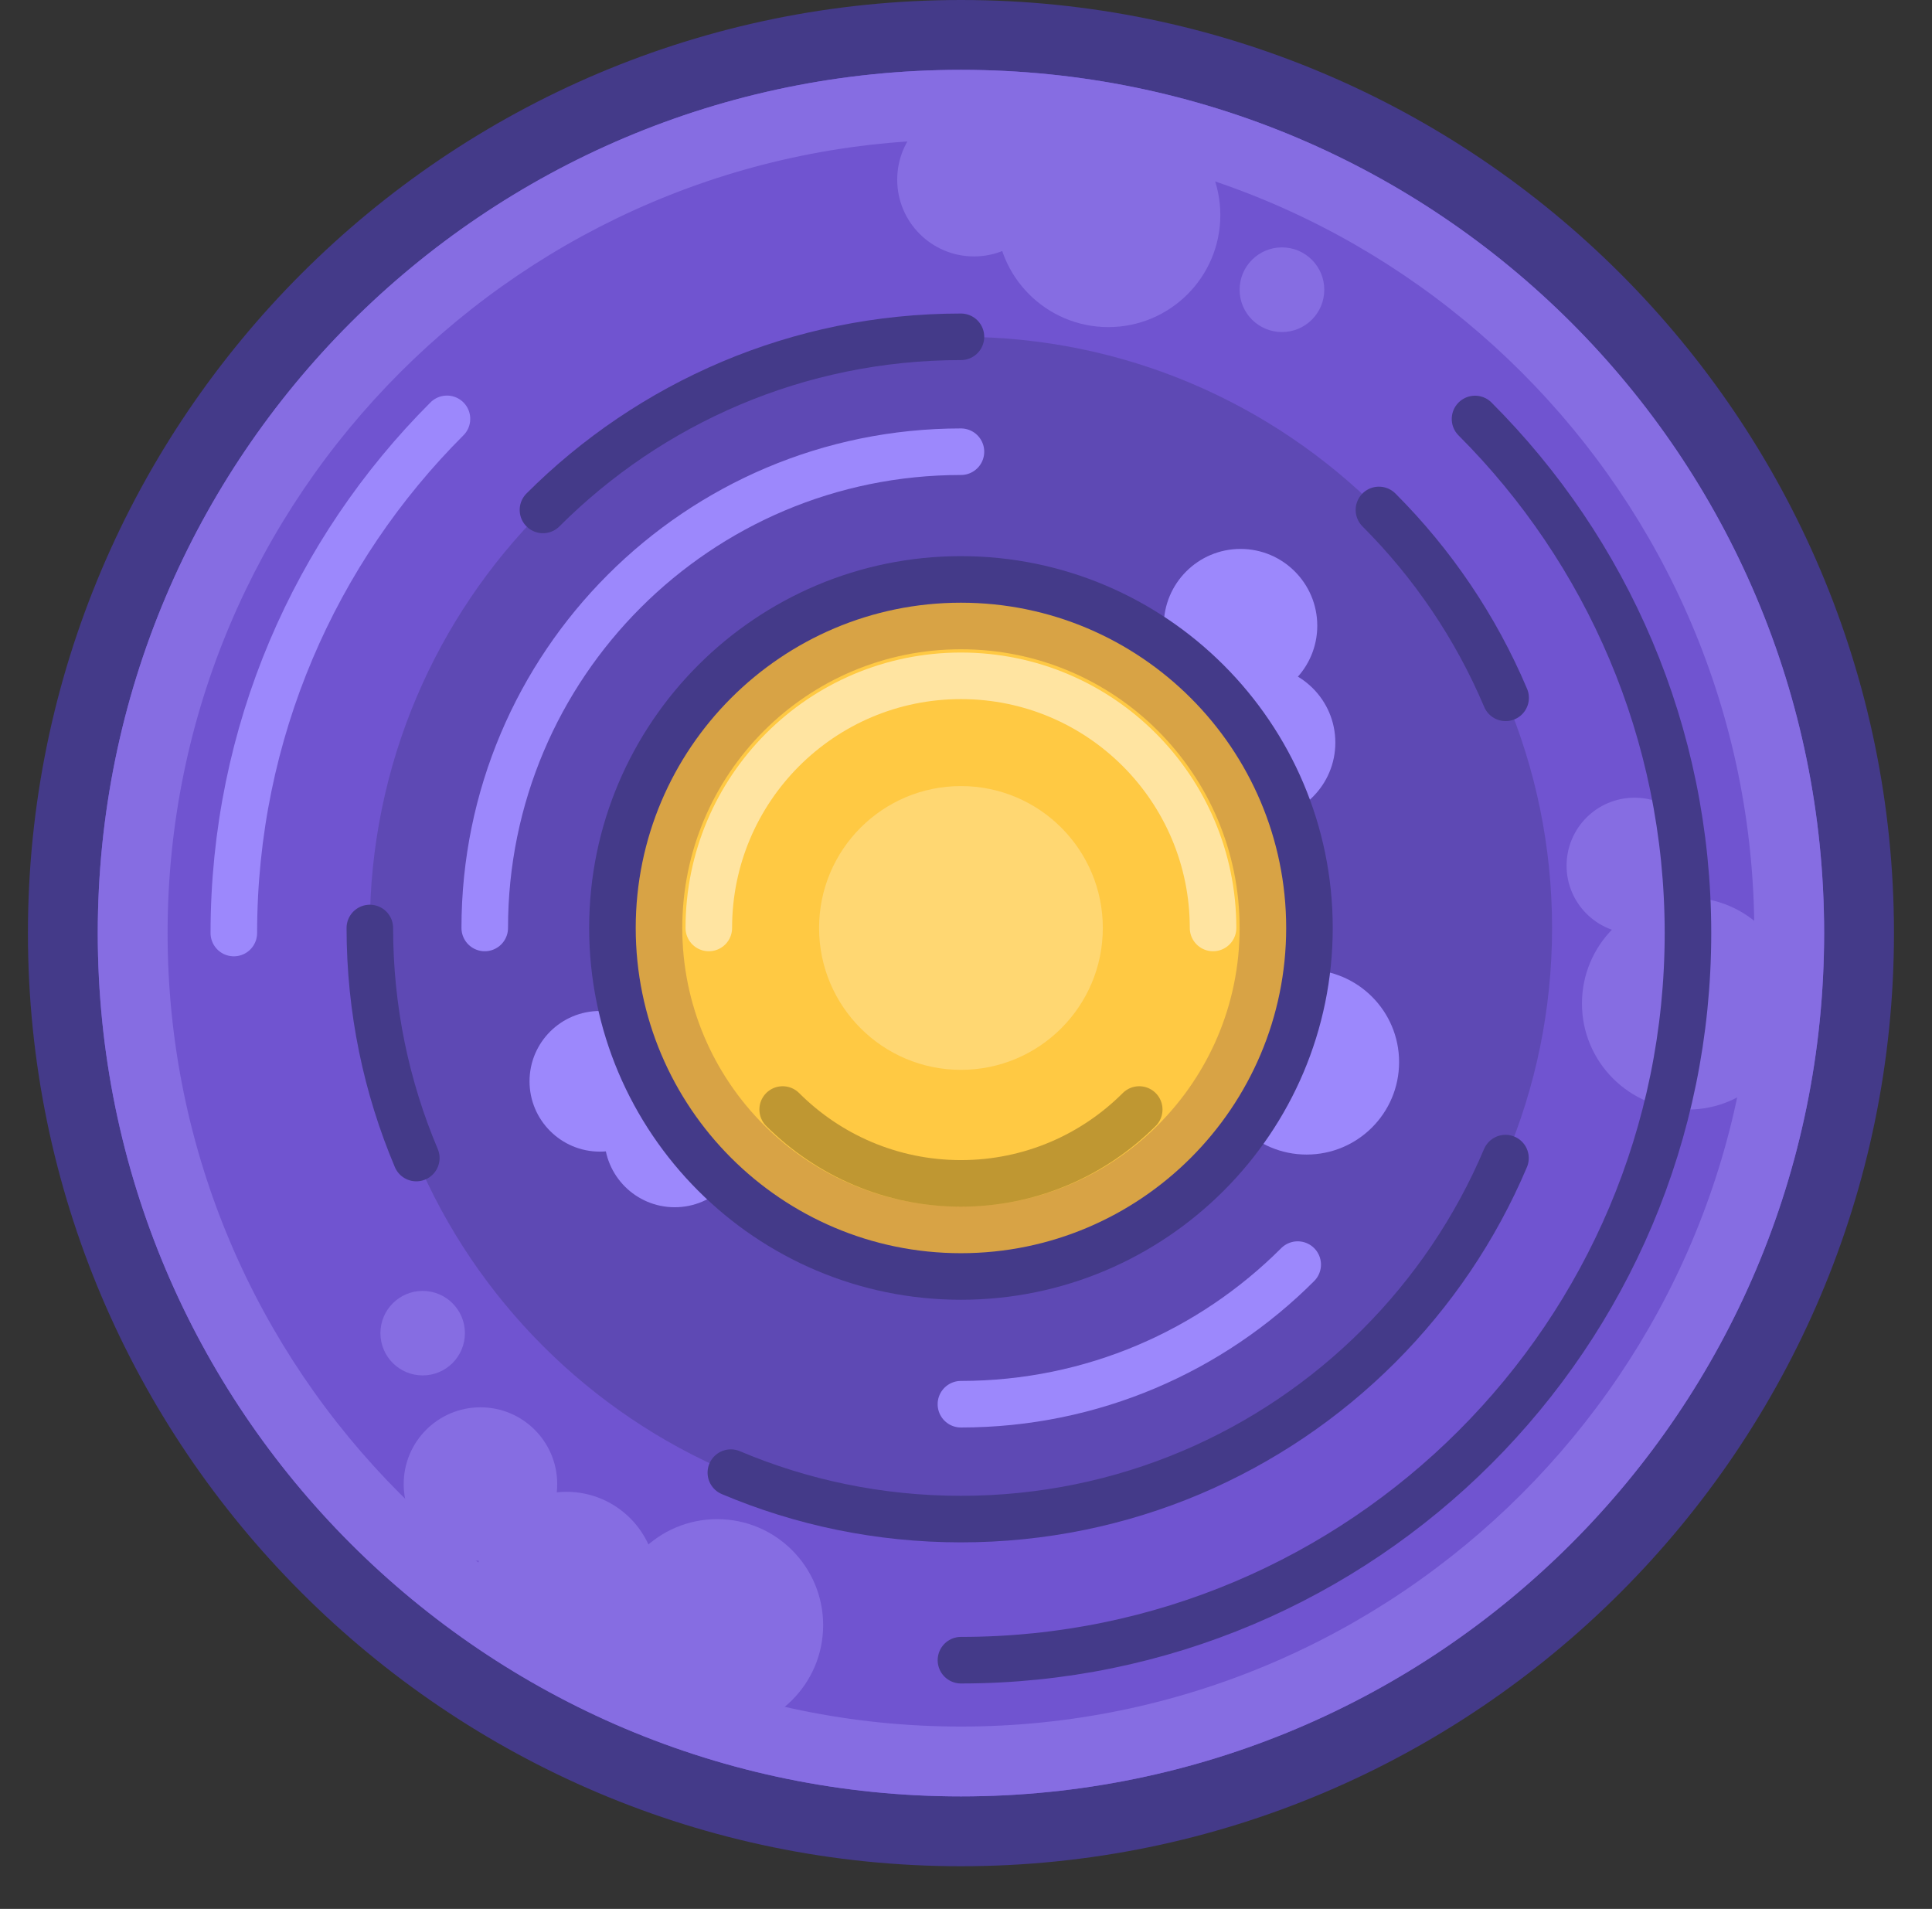 <?xml version="1.0" encoding="UTF-8" standalone="no"?>
<!DOCTYPE svg PUBLIC "-//W3C//DTD SVG 1.1//EN" "http://www.w3.org/Graphics/SVG/1.1/DTD/svg11.dtd">
<svg width="100%" height="100%" viewBox="0 0 83 82" version="1.1" xmlns="http://www.w3.org/2000/svg" xmlns:xlink="http://www.w3.org/1999/xlink" xml:space="preserve" xmlns:serif="http://www.serif.com/" style="fill-rule:evenodd;clip-rule:evenodd;stroke-linecap:round;stroke-miterlimit:10;">
    <rect x="0" y="0" width="83" height="82" fill="#333333" stroke="none"/>
    <g transform="matrix(1,0,0,1,-421.467,-243.767)">
        <g transform="matrix(1,0,0,1,393.958,0)">
            <g transform="matrix(1,0,0,1,68.792,245.267)">
                <path d="M0,77.167C-21.275,77.167 -38.583,59.858 -38.583,38.583C-38.583,17.309 -21.275,0 0,0C21.275,0 38.583,17.309 38.583,38.583C38.583,59.858 21.275,77.167 0,77.167" style="fill:rgb(112,84,208);fill-rule:nonzero;"/>
            </g>
        </g>
        <g transform="matrix(1,0,0,1,393.958,0)">
            <g transform="matrix(1,0,0,1,68.792,323.934)">
                <path d="M0,-80.167C-22.102,-80.167 -40.083,-62.186 -40.083,-40.084C-40.083,-17.981 -22.102,0 0,0C22.102,0 40.083,-17.981 40.083,-40.084C40.083,-62.186 22.102,-80.167 0,-80.167M0,-77.167C20.48,-77.167 37.083,-60.564 37.083,-40.084C37.083,-19.604 20.48,-3 0,-3C-20.48,-3 -37.083,-19.604 -37.083,-40.084C-37.083,-60.564 -20.48,-77.167 0,-77.167" style="fill:rgb(68,58,137);fill-rule:nonzero;"/>
            </g>
        </g>
        <g transform="matrix(1,0,0,1,393.958,0)">
            <g transform="matrix(1,0,0,1,68.792,248.267)">
                <path d="M0,71.167C-19.621,71.167 -35.583,55.204 -35.583,35.583C-35.583,15.963 -19.621,0 0,0C19.621,0 35.583,15.963 35.583,35.583C35.583,55.204 19.621,71.167 0,71.167" style="fill:rgb(112,84,208);fill-rule:nonzero;"/>
            </g>
        </g>
        <g transform="matrix(1,0,0,1,393.958,0)">
            <g transform="matrix(1,0,0,1,68.792,320.934)">
                <path d="M0,-74.167C-20.48,-74.167 -37.083,-57.564 -37.083,-37.084C-37.083,-16.604 -20.48,0 0,0C20.48,0 37.083,-16.604 37.083,-37.084C37.083,-57.564 20.48,-74.167 0,-74.167M0,-71.167C18.793,-71.167 34.083,-55.877 34.083,-37.084C34.083,-18.29 18.793,-3 0,-3C-18.793,-3 -34.083,-18.29 -34.083,-37.084C-34.083,-55.877 -18.793,-71.167 0,-71.167" style="fill:rgb(134,109,226);fill-rule:nonzero;"/>
            </g>
        </g>
        <g transform="matrix(1,0,0,1,393.958,0)">
            <g transform="matrix(0,-1,-1,0,100.025,282.322)">
                <path d="M-4.554,-4.553C-7.068,-4.553 -9.107,-2.514 -9.107,0C-9.107,2.515 -7.068,4.554 -4.554,4.554C-2.039,4.554 0,2.515 0,0C0,-2.514 -2.039,-4.553 -4.554,-4.553" style="fill:rgb(134,109,226);fill-rule:nonzero;"/>
            </g>
        </g>
        <g transform="matrix(1,0,0,1,393.958,0)">
            <g transform="matrix(0,-1,-1,0,97.729,278.033)">
                <path d="M-2.919,-2.919C-4.531,-2.919 -5.838,-1.612 -5.838,-0C-5.838,1.612 -4.531,2.919 -2.919,2.919C-1.307,2.919 -0,1.612 -0,-0C-0,-1.612 -1.307,-2.919 -2.919,-2.919" style="fill:rgb(134,109,226);fill-rule:nonzero;"/>
            </g>
        </g>
        <g transform="matrix(1,0,0,1,393.958,0)">
            <g transform="matrix(0.383,-0.924,-0.924,-0.383,50.584,281.259)">
                <path d="M-7.378,11.043C0.589,14.343 9.142,14.101 16.526,11.042" style="fill:rgb(112,84,208);fill-rule:nonzero;stroke:rgb(156,136,252);stroke-width:2px;"/>
            </g>
        </g>
        <g transform="matrix(1,0,0,1,393.958,0)">
            <g transform="matrix(1,0,0,1,90.877,315.083)">
                <path d="M0,-53.318C5.652,-47.666 9.148,-39.857 9.148,-31.233C9.148,-22.608 5.652,-14.799 0,-9.148C-5.652,-3.496 -13.46,0 -22.085,0" style="fill:none;fill-rule:nonzero;stroke:rgb(68,58,137);stroke-width:2px;"/>
            </g>
        </g>
        <g transform="matrix(1,0,0,1,393.958,0)">
            <g opacity="0.4">
                <g transform="matrix(0,-1,-1,0,68.792,258.235)">
                    <path d="M-25.395,-25.395C-39.42,-25.395 -50.79,-14.025 -50.79,0C-50.79,14.024 -39.42,25.395 -25.395,25.395C-11.37,25.395 0,14.024 0,0C0,-14.025 -11.37,-25.395 -25.395,-25.395" style="fill:rgb(68,58,137);fill-rule:nonzero;"/>
                </g>
            </g>
        </g>
        <g transform="matrix(1,0,0,1,393.958,0)">
            <g transform="matrix(0,-1,-1,0,75.123,248.194)">
                <path d="M-4.812,-4.812C-7.469,-4.812 -9.624,-2.658 -9.624,0C-9.624,2.657 -7.469,4.812 -4.812,4.812C-2.155,4.812 0,2.657 0,0C0,-2.658 -2.155,-4.812 -4.812,-4.812" style="fill:rgb(134,109,226);fill-rule:nonzero;"/>
            </g>
        </g>
        <g transform="matrix(1,0,0,1,393.958,0)">
            <g transform="matrix(0,-1,-1,0,82.583,254.394)">
                <path d="M-1.819,-1.818C-2.823,-1.818 -3.637,-1.004 -3.637,0C-3.637,1.005 -2.823,1.819 -1.819,1.819C-0.814,1.819 0,1.005 0,0C0,-1.004 -0.814,-1.818 -1.819,-1.818" style="fill:rgb(134,109,226);fill-rule:nonzero;"/>
            </g>
        </g>
        <g transform="matrix(1,0,0,1,393.958,0)">
            <g transform="matrix(0,-1,-1,0,69.352,248.187)">
                <path d="M-3.298,-3.297C-5.119,-3.297 -6.595,-1.821 -6.595,0C-6.595,1.822 -5.119,3.298 -3.298,3.298C-1.477,3.298 0,1.822 0,0C0,-1.821 -1.477,-3.297 -3.298,-3.297" style="fill:rgb(134,109,226);fill-rule:nonzero;"/>
            </g>
        </g>
        <g transform="matrix(1,0,0,1,393.958,0)">
            <g transform="matrix(0,-1,-1,0,48.149,304.22)">
                <path d="M-3.297,-3.298C-5.118,-3.298 -6.595,-1.821 -6.595,-0.001C-6.595,1.821 -5.118,3.297 -3.297,3.297C-1.476,3.297 0,1.821 0,-0.001C0,-1.821 -1.476,-3.298 -3.297,-3.298" style="fill:rgb(134,109,226);fill-rule:nonzero;"/>
            </g>
        </g>
        <g transform="matrix(1,0,0,1,393.958,0)">
            <g transform="matrix(0,-1,-1,0,45.667,299.22)">
                <path d="M-1.815,-1.815C-2.818,-1.815 -3.63,-1.003 -3.63,-0C-3.63,1.001 -2.818,1.815 -1.815,1.815C-0.813,1.815 -0,1.001 -0,-0C-0,-1.003 -0.813,-1.815 -1.815,-1.815" style="fill:rgb(134,109,226);fill-rule:nonzero;"/>
            </g>
        </g>
        <g transform="matrix(1,0,0,1,393.958,0)">
            <g transform="matrix(0,-1,-1,0,51.843,307.85)">
                <path d="M-3.873,-3.874C-6.013,-3.874 -7.747,-2.14 -7.747,-0.001C-7.747,2.139 -6.013,3.873 -3.873,3.873C-1.734,3.873 -0,2.139 -0,-0.001C-0,-2.14 -1.734,-3.874 -3.873,-3.874" style="fill:rgb(134,109,226);fill-rule:nonzero;"/>
            </g>
        </g>
        <g transform="matrix(1,0,0,1,393.958,0)">
            <g transform="matrix(0,-1,-1,0,58.319,309.024)">
                <path d="M-4.554,-4.553C-7.068,-4.553 -9.107,-2.514 -9.107,0C-9.107,2.515 -7.068,4.554 -4.554,4.554C-2.039,4.554 0,2.515 0,0C0,-2.514 -2.039,-4.553 -4.554,-4.553" style="fill:rgb(134,109,226);fill-rule:nonzero;"/>
            </g>
        </g>
        <g transform="matrix(1,0,0,1,393.958,0)">
            <g transform="matrix(0,-1,-1,0,80.803,267.347)">
                <path d="M-3.298,-3.297C-5.119,-3.297 -6.595,-1.82 -6.595,0C-6.595,1.822 -5.119,3.298 -3.298,3.298C-1.477,3.298 0,1.822 0,0C0,-1.82 -1.477,-3.297 -3.298,-3.297" style="fill:rgb(156,136,252);fill-rule:nonzero;"/>
            </g>
        </g>
        <g transform="matrix(1,0,0,1,393.958,0)">
            <g transform="matrix(0,-1,-1,0,81.579,272.368)">
                <path d="M-3.298,-3.297C-5.118,-3.297 -6.595,-1.82 -6.595,0C-6.595,1.822 -5.118,3.298 -3.298,3.298C-1.477,3.298 0,1.822 0,0C0,-1.82 -1.477,-3.297 -3.298,-3.297" style="fill:rgb(156,136,252);fill-rule:nonzero;"/>
            </g>
        </g>
        <g transform="matrix(1,0,0,1,393.958,0)">
            <g transform="matrix(0,-1,-1,0,83.643,285.42)">
                <path d="M-3.971,-3.972C-6.164,-3.972 -7.943,-2.194 -7.943,-0C-7.943,2.193 -6.164,3.971 -3.971,3.971C-1.778,3.971 -0,2.193 -0,-0C-0,-2.194 -1.778,-3.972 -3.971,-3.972" style="fill:rgb(156,136,252);fill-rule:nonzero;"/>
            </g>
        </g>
        <g transform="matrix(1,0,0,1,393.958,0)">
            <g transform="matrix(0,-1,-1,0,53.28,287.194)">
                <path d="M-3.022,-3.022C-4.69,-3.022 -6.043,-1.669 -6.043,-0.001C-6.043,1.668 -4.69,3.022 -3.022,3.022C-1.353,3.022 -0.001,1.668 -0.001,-0.001C-0.001,-1.669 -1.353,-3.022 -3.022,-3.022" style="fill:rgb(156,136,252);fill-rule:nonzero;"/>
            </g>
        </g>
        <g transform="matrix(1,0,0,1,393.958,0)">
            <g transform="matrix(0,-1,-1,0,56.495,289.583)">
                <path d="M-3.022,-3.022C-4.69,-3.022 -6.043,-1.669 -6.043,-0.001C-6.043,1.668 -4.69,3.022 -3.022,3.022C-1.353,3.022 -0.001,1.668 -0.001,-0.001C-0.001,-1.669 -1.353,-3.022 -3.022,-3.022" style="fill:rgb(156,136,252);fill-rule:nonzero;"/>
            </g>
        </g>
        <g transform="matrix(1,0,0,1,393.958,0)">
            <g transform="matrix(0,-1,-1,0,68.792,271.658)">
                <path d="M-11.971,-11.971C-18.583,-11.971 -23.944,-6.611 -23.944,0.001C-23.944,6.611 -18.583,11.971 -11.971,11.971C-5.36,11.971 0.001,6.611 0.001,0.001C0.001,-6.611 -5.36,-11.971 -11.971,-11.971" style="fill:rgb(0,113,188);fill-rule:nonzero;"/>
            </g>
        </g>
        <g transform="matrix(1,0,0,1,393.958,0)">
            <g opacity="0.3">
                <g transform="matrix(1,0,0,1,68.792,295.6)">
                    <path d="M0,-23.943C-6.612,-23.943 -11.972,-18.583 -11.972,-11.971C-11.972,-5.36 -6.612,0 0,0C6.612,0 11.972,-5.36 11.972,-11.971C11.972,-18.583 6.612,-23.943 0,-23.943M0,-20.943C4.947,-20.943 8.972,-16.919 8.972,-11.971C8.972,-7.024 4.947,-3 0,-3C-4.947,-3 -8.972,-7.024 -8.972,-11.971C-8.972,-16.919 -4.947,-20.943 0,-20.943" style="fill:rgb(41,171,226);fill-rule:nonzero;"/>
                </g>
            </g>
        </g>
        <g transform="matrix(1,0,0,1,393.958,0)">
            <g transform="matrix(1,0,0,1,68.792,269.658)">
                <path d="M0,27.943C-7.704,27.943 -13.971,21.675 -13.971,13.971C-13.971,6.267 -7.704,0 0,0C7.704,0 13.972,6.267 13.972,13.971C13.972,21.675 7.704,27.943 0,27.943" style="fill:rgb(251,176,59);fill-rule:nonzero;"/>
            </g>
        </g>
        <g transform="matrix(1,0,0,1,393.958,0)">
            <g transform="matrix(1,0,0,1,68.792,299.6)">
                <path d="M0,-31.943C-8.807,-31.943 -15.972,-24.778 -15.972,-15.971C-15.972,-7.165 -8.807,0 0,0C8.807,0 15.972,-7.165 15.972,-15.971C15.972,-24.778 8.807,-31.943 0,-31.943M0,-27.943C6.612,-27.943 11.972,-22.583 11.972,-15.971C11.972,-9.36 6.612,-4 0,-4C-6.612,-4 -11.972,-9.36 -11.972,-15.971C-11.972,-22.583 -6.612,-27.943 0,-27.943" style="fill:rgb(68,58,137);fill-rule:nonzero;"/>
            </g>
        </g>
        <g transform="matrix(1,0,0,1,393.958,0)">
            <g transform="matrix(-0.924,0.383,0.383,0.924,70.489,306.627)">
                <path d="M-15.062,-2.996C-10.225,-0.992 -4.624,-0.834 0.596,-2.996" style="fill:none;fill-rule:nonzero;stroke:rgb(156,136,252);stroke-width:2px;"/>
            </g>
        </g>
        <g transform="matrix(1,0,0,1,393.958,0)">
            <g transform="matrix(1,0,0,1,48.334,263.171)">
                <path d="M0,20.458C0,14.809 2.29,9.694 5.992,5.992C9.694,2.29 14.808,0 20.458,0" style="fill:none;fill-rule:nonzero;stroke:rgb(156,136,252);stroke-width:2px;"/>
            </g>
        </g>
        <g transform="matrix(1,0,0,1,393.958,0)">
            <g transform="matrix(1,0,0,1,50.835,258.235)">
                <path d="M0,7.437C2.298,5.139 5.034,3.28 8.072,1.995C11.11,0.71 14.45,0 17.957,0" style="fill:none;fill-rule:nonzero;stroke:rgb(68,58,137);stroke-width:2px;"/>
            </g>
        </g>
        <g transform="matrix(1,0,0,1,393.958,0)">
            <g transform="matrix(-0.198,-0.98,-0.98,0.198,49.042,286.615)">
                <path d="M-6.04,4.943C-2.808,5.601 0.608,5.636 4.044,4.943" style="fill:none;fill-rule:nonzero;stroke:rgb(68,58,137);stroke-width:2px;"/>
            </g>
        </g>
        <g transform="matrix(1,0,0,1,393.958,0)">
            <g transform="matrix(-0.707,-0.707,-0.707,0.707,58.297,294.985)">
                <path d="M-22.927,-25.006C-24.166,-21.949 -24.785,-18.699 -24.786,-15.45C-24.786,-12.2 -24.166,-8.951 -22.927,-5.894C-21.687,-2.837 -19.827,0.028 -17.347,2.507C-14.868,4.986 -12.004,6.846 -8.947,8.085" style="fill:none;fill-rule:nonzero;stroke:rgb(68,58,137);stroke-width:2px;"/>
            </g>
        </g>
        <g transform="matrix(1,0,0,1,393.958,0)">
            <g transform="matrix(0.559,0.829,0.829,-0.559,91.295,265.196)">
                <path d="M-2.147,-4.036C1.043,-3.416 4.351,-3.403 7.589,-4.036" style="fill:none;fill-rule:nonzero;stroke:rgb(68,58,137);stroke-width:2px;"/>
            </g>
        </g>
        <g transform="matrix(1,0,0,1,393.958,0)">
            <g transform="matrix(1,0,0,1,68.792,270.658)">
                <path d="M0,25.943C-7.152,25.943 -12.971,20.124 -12.971,12.971C-12.971,5.819 -7.152,0 0,0C7.153,0 12.972,5.819 12.972,12.971C12.972,20.124 7.153,25.943 0,25.943" style="fill:rgb(255,201,67);fill-rule:nonzero;"/>
            </g>
        </g>
        <g transform="matrix(1,0,0,1,393.958,0)">
            <g transform="matrix(1,0,0,1,68.792,297.6)">
                <path d="M0,-27.943C-7.704,-27.943 -13.972,-21.675 -13.972,-13.971C-13.972,-6.267 -7.704,0 0,0C7.704,0 13.972,-6.267 13.972,-13.971C13.972,-21.675 7.704,-27.943 0,-27.943M0,-25.943C6.612,-25.943 11.972,-20.583 11.972,-13.971C11.972,-7.36 6.612,-2 0,-2C-6.612,-2 -11.972,-7.36 -11.972,-13.971C-11.972,-20.583 -6.612,-25.943 0,-25.943" style="fill:rgb(216,163,69);fill-rule:nonzero;"/>
            </g>
        </g>
        <g transform="matrix(1,0,0,1,393.958,0)">
            <g opacity="0.25">
                <g transform="matrix(0,-1,-1,0,68.792,277.534)">
                    <path d="M-6.095,-6.095C-9.461,-6.095 -12.19,-3.366 -12.19,0C-12.19,3.366 -9.461,6.095 -6.095,6.095C-2.729,6.095 0,3.366 0,0C0,-3.366 -2.729,-6.095 -6.095,-6.095" style="fill:white;fill-rule:nonzero;"/>
                </g>
            </g>
        </g>
        <g transform="matrix(1,0,0,1,393.958,0)">
            <g opacity="0.5">
                <g transform="matrix(1,0,0,1,57.96,272.798)">
                    <path d="M0,10.831C0,4.849 4.85,0 10.832,0C16.813,0 21.663,4.849 21.663,10.831" style="fill:none;fill-rule:nonzero;stroke:white;stroke-width:2px;"/>
                </g>
            </g>
        </g>
        <g transform="matrix(1,0,0,1,393.958,0)">
            <g opacity="0.25">
                <g transform="matrix(1,0,0,1,76.451,294.601)">
                    <path d="M0,-3.173C-1.96,-1.213 -4.668,0 -7.659,0C-10.65,0 -13.358,-1.213 -15.318,-3.173" style="fill:none;fill-rule:nonzero;stroke:black;stroke-width:2px;"/>
                </g>
            </g>
        </g>
    </g>
</svg>
